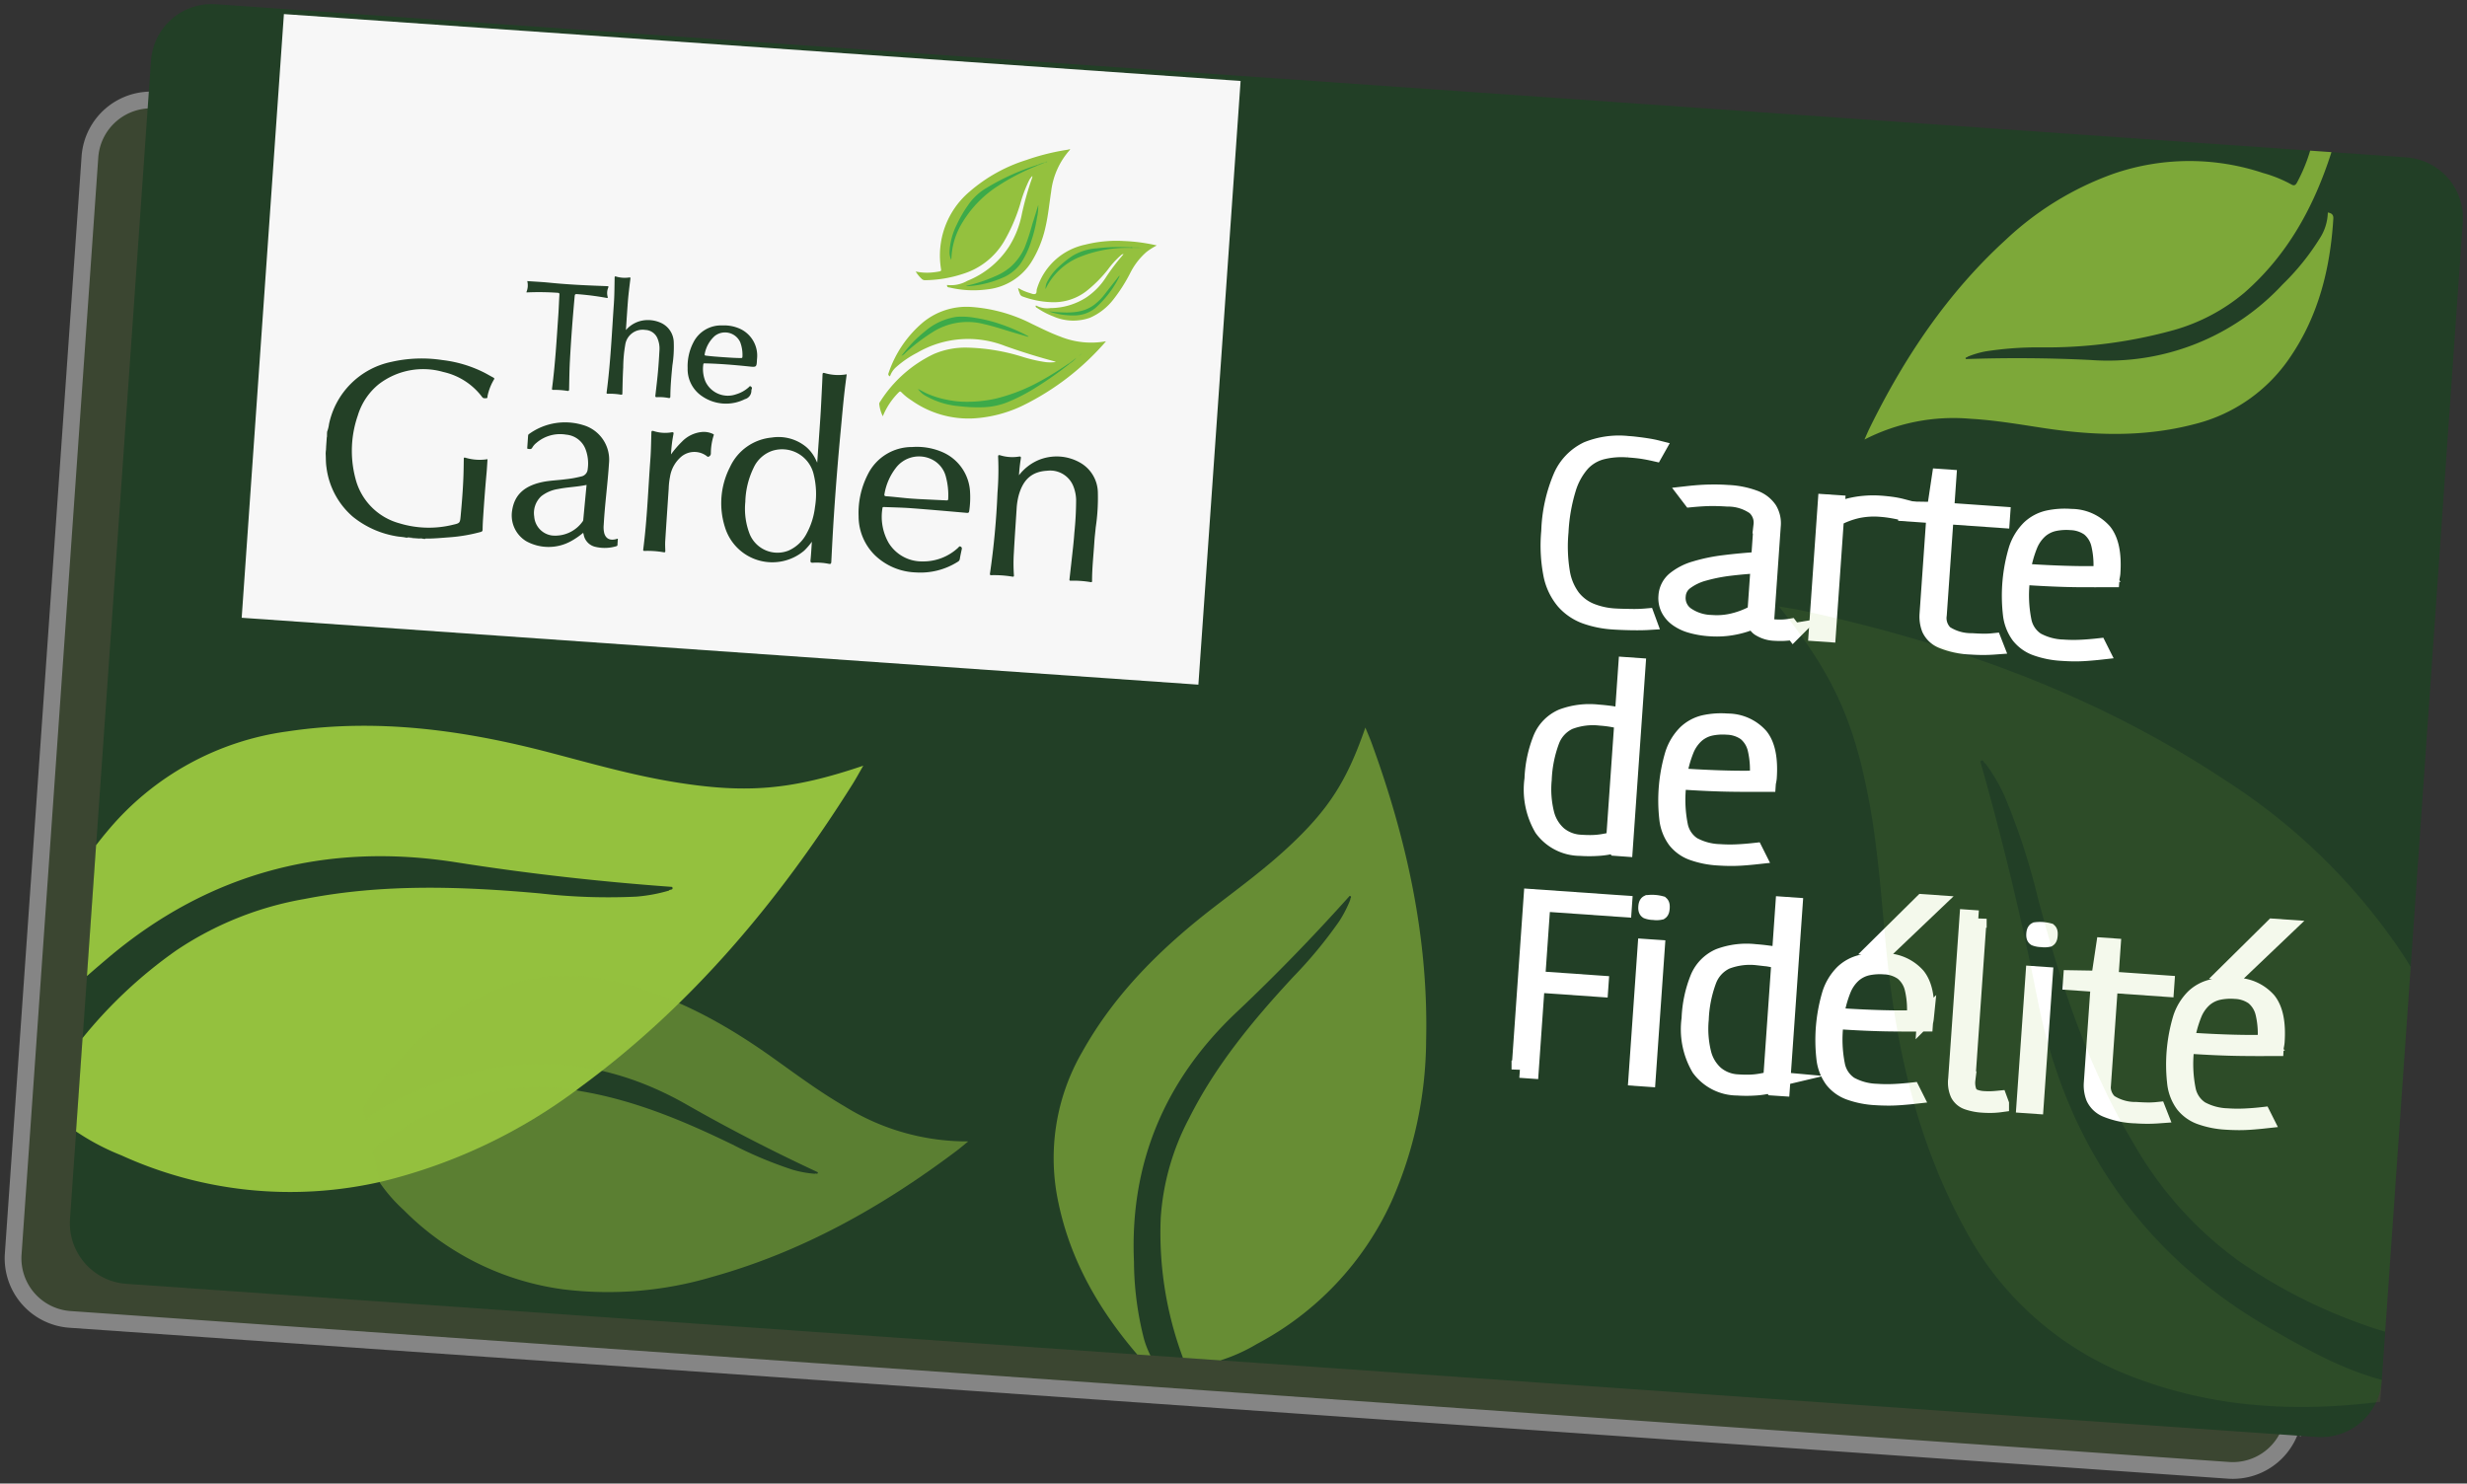 <svg xmlns="http://www.w3.org/2000/svg" width="294.719" height="177.247" viewBox="0 0 294.719 177.247">
  <rect x="0" y="0" width="294.719" height="177.247" fill="#333333" stroke="none"/>
  <g id="cartefidelite" transform="translate(-1.101 -12.564) rotate(4)">
    <g id="Groupe_9" data-name="Groupe 9" transform="translate(14 23.096)" opacity="0.4">
      <g id="Groupe_8" data-name="Groupe 8">
        <path id="Tracé_1" data-name="Tracé 1" d="M287.127,169.631a7.317,7.317,0,0,1-7.365,7.267H21.365A7.317,7.317,0,0,1,14,169.631V38.134a7.317,7.317,0,0,1,7.365-7.267h258.4a7.317,7.317,0,0,1,7.365,7.267v131.5Z" transform="translate(-14 -30.867)" fill="#46612d"/>
        <path id="Tracé_2" data-name="Tracé 2" d="M287.127,169.631a7.317,7.317,0,0,1-7.365,7.267H21.365A7.317,7.317,0,0,1,14,169.631V38.134a7.317,7.317,0,0,1,7.365-7.267h258.4a7.317,7.317,0,0,1,7.365,7.267v131.5Z" transform="translate(-14 -30.867)" fill="none" stroke="#fff" stroke-miterlimit="10" stroke-width="2"/>
      </g>
    </g>
    <g id="Groupe_12" data-name="Groupe 12" transform="translate(20.476 11.163)">
      <path id="Tracé_3" data-name="Tracé 3" d="M301.541,157.151a7.267,7.267,0,0,1-7.267,7.267H31.961a7.268,7.268,0,0,1-7.267-7.267V18.43a7.268,7.268,0,0,1,7.267-7.267H294.274a7.267,7.267,0,0,1,7.267,7.267Z" transform="translate(-24.693 -11.163)" fill="#223f26"/>
      <rect id="Rectangle_19" data-name="Rectangle 19" width="114.57" height="72.302" transform="translate(15.45 0.606)" fill="#f7f7f7"/>
      <g id="Groupe_10" data-name="Groupe 10" transform="translate(24.082 10.184)">
        <path id="Tracé_4" data-name="Tracé 4" d="M195.482,27.979a9.031,9.031,0,0,0-1.93,5.192c-.119,1.431-.154,2.87-.381,4.292a13.211,13.211,0,0,1-1.417,4.311,7.119,7.119,0,0,1-5.013,3.58,12.334,12.334,0,0,1-4.425.1c-.165-.024-.414.018-.389-.293a3.94,3.94,0,0,0,2.379-.662,10.676,10.676,0,0,0,4.707-4.469,11.348,11.348,0,0,0,1.24-3.98,35.51,35.51,0,0,1,.9-4.3.464.464,0,0,0,.021-.286,2.275,2.275,0,0,0-.375.621,16.531,16.531,0,0,0-.849,2.914,20.975,20.975,0,0,1-1.61,4.521,8.679,8.679,0,0,1-4.637,4.193,14.881,14.881,0,0,1-4.417,1.059.541.541,0,0,1-.4-.1,4.291,4.291,0,0,1-.813-.857,6.377,6.377,0,0,0,1.726.015,8.637,8.637,0,0,0,1.13-.226c.151-.04.185-.107.151-.26a10,10,0,0,1,2.755-9.5,19.043,19.043,0,0,1,6.49-4.236,27.339,27.339,0,0,1,4.921-1.589c.023,0,.042-.03.063-.047Z" transform="translate(-109.269 -27.979)" fill="#94c13e" fill-rule="evenodd"/>
        <path id="Tracé_5" data-name="Tracé 5" d="M64.459,87.544a3.948,3.948,0,0,0,.161-.919,9.594,9.594,0,0,1,6.9-7.932,16.275,16.275,0,0,1,6.067-.647,14.9,14.9,0,0,1,5.1,1.146c.379.163.747.348,1.123.515.125.056.164.107.089.246a6.34,6.34,0,0,0-.618,1.974c-.016.1.045.287-.127.3s-.344.077-.5-.094a7.96,7.96,0,0,0-4.856-2.674,8.7,8.7,0,0,0-7.586,2,7.663,7.663,0,0,0-2.232,3.9,12.89,12.89,0,0,0,.239,7.513,7.425,7.425,0,0,0,5.6,4.985,12.036,12.036,0,0,0,6.392-.263c.846-.256.843-.274.863-1.147.036-1.569.053-3.138,0-4.707-.024-.684-.062-1.369-.1-2.052-.01-.163-.015-.234.2-.19a5.942,5.942,0,0,0,2.629-.013c0,.549.011,1.108,0,1.666-.041,1.8-.047,3.608-.038,5.413q0,.676.039,1.351a.258.258,0,0,1-.211.3,19.251,19.251,0,0,1-3.653.893c-.947.135-1.891.3-2.849.354-.02,0-.038.031-.057.048h-.282a.575.575,0,0,0-.395,0h-.677a1.383,1.383,0,0,0-.441-.029c-.116.015-.237-.032-.349.029h-.169c-.416-.063-.839-.033-1.255-.092A11.173,11.173,0,0,1,68.2,97.443a9.321,9.321,0,0,1-3.528-5.664c-.12-.542-.14-1.092-.208-1.639V89.8a.575.575,0,0,0,0-.395V88.221a.432.432,0,0,0,0-.339C64.459,87.769,64.459,87.656,64.459,87.544Z" transform="translate(-64.459 -47.71)" fill="#234026" fill-rule="evenodd"/>
        <path id="Tracé_6" data-name="Tracé 6" d="M82.234,113.416c.153.013.316-.064.458.05h-.451c-.016-.009-.023-.019-.019-.031S82.229,113.416,82.234,113.416Z" transform="translate(-71.464 -61.67)" fill="#4b5d48" fill-rule="evenodd"/>
        <path id="Tracé_7" data-name="Tracé 7" d="M64.459,96.829a.324.324,0,0,1,0,.395Z" transform="translate(-64.459 -55.133)" fill="#51624d" fill-rule="evenodd"/>
        <path id="Tracé_8" data-name="Tracé 8" d="M84.117,113.463a.326.326,0,0,1,.395,0Z" transform="translate(-72.212 -61.667)" fill="#50614d" fill-rule="evenodd"/>
        <path id="Tracé_9" data-name="Tracé 9" d="M64.459,94.314a.254.254,0,0,1,0,.339Z" transform="translate(-64.459 -54.141)" fill="#4d5f4a" fill-rule="evenodd"/>
        <path id="Tracé_10" data-name="Tracé 10" d="M82.027,113.417a.447.447,0,0,1,.007.05h-.339C81.792,113.361,81.915,113.424,82.027,113.417Z" transform="translate(-71.257 -61.671)" fill="#798473" fill-rule="evenodd"/>
        <path id="Tracé_11" data-name="Tracé 11" d="M193.309,66.14c-2.063-.4-4.1-.879-6.132-1.451a12.071,12.071,0,0,0-10.353,1.556,12.31,12.31,0,0,0-2.362,1.863,2.505,2.505,0,0,0-.683,1.179c-.183-.074-.259-.179-.2-.374a13.6,13.6,0,0,1,3.694-6.347,8.215,8.215,0,0,1,5.515-2.227,18.747,18.747,0,0,1,7.479,1.519c1.143.451,2.278.927,3.46,1.269a9.866,9.866,0,0,0,5.5.182c-.143.19-.256.351-.379.5A31.353,31.353,0,0,1,190,71.574a15.628,15.628,0,0,1-6.04,2.044,11.794,11.794,0,0,1-7.428-1.649,6.692,6.692,0,0,1-1.247-.867c-.125-.119-.2-.13-.33.017a8.612,8.612,0,0,0-1.7,2.988,4.255,4.255,0,0,1-.526-1.433.417.417,0,0,1,.075-.266,15.423,15.423,0,0,1,6.008-6.144,9.582,9.582,0,0,1,3.887-1.042,24.03,24.03,0,0,1,6.79.653,17.391,17.391,0,0,0,2.753.423,4.671,4.671,0,0,0,.955-.062C193.228,66.193,193.346,66.253,193.309,66.14Z" transform="translate(-107.161 -40.74)" fill="#94c13e" fill-rule="evenodd"/>
        <path id="Tracé_12" data-name="Tracé 12" d="M199.482,91.136a5.775,5.775,0,0,1,2.1-1.922,5.668,5.668,0,0,1,5.155-.052,4.178,4.178,0,0,1,2.288,3.377,23.714,23.714,0,0,1,.037,4.163c-.011.572-.048,1.145-.043,1.717.013,1.569-.058,3.139.053,4.707.01.133-.039.162-.159.15a12.266,12.266,0,0,0-2.39,0c-.127.013-.163-.031-.157-.154.055-1.266.11-2.533.157-3.8.022-.581.039-1.165.036-1.747a39.524,39.524,0,0,0-.064-4,4.723,4.723,0,0,0-.459-1.615,2.973,2.973,0,0,0-3.247-1.594c-1.848.23-2.8,1.3-3.179,3.2a8,8,0,0,0-.13,1.626c.012,1.748.008,3.5.038,5.245a20.134,20.134,0,0,0,.191,2.638c.024.16-.005.217-.179.2a13.242,13.242,0,0,0-2.5,0c-.161.015-.2-.025-.186-.193a93.209,93.209,0,0,0,.221-9.69,33.95,33.95,0,0,0-.219-4.245c-.03-.243.025-.278.262-.227a4.931,4.931,0,0,0,2.178,0c.22-.051.3-.03.275.223A19.6,19.6,0,0,0,199.482,91.136Z" transform="translate(-116.668 -51.875)" fill="#234027" fill-rule="evenodd"/>
        <path id="Tracé_13" data-name="Tracé 13" d="M200.725,53.679a2.825,2.825,0,0,0,1.761.193,7.991,7.991,0,0,0,4.185-1.578,8.286,8.286,0,0,0,2.206-2.64,24.517,24.517,0,0,1,1.661-2.547l.194-.275c-.184.006-.271.134-.37.227a10.251,10.251,0,0,0-1.337,1.7,15.634,15.634,0,0,1-2.405,2.788,6.377,6.377,0,0,1-4.132,1.616,10.963,10.963,0,0,1-3.421-.437.5.5,0,0,1-.356-.291c-.047-.113-.1-.22-.15-.334s-.071-.21-.12-.36a5.945,5.945,0,0,0,1.394.5c.231.044.485.162.689.081.23-.091.12-.4.17-.6a7.676,7.676,0,0,1,5.393-5.7,15.209,15.209,0,0,1,4.483-.75,21.014,21.014,0,0,1,3.93.231c.026,0,.051.013.107.028a7.641,7.641,0,0,0-1.186.88,8.252,8.252,0,0,0-1.7,2.537,19.377,19.377,0,0,1-1.831,3.387,7.138,7.138,0,0,1-2.636,2.365,5.954,5.954,0,0,1-4.37.143,9.174,9.174,0,0,1-2.006-.879C200.766,53.91,200.63,53.856,200.725,53.679Z" transform="translate(-117.301 -34.799)" fill="#94c13e" fill-rule="evenodd"/>
        <path id="Tracé_14" data-name="Tracé 14" d="M130.8,91.567a11.867,11.867,0,0,1,1.212-1.624,3.812,3.812,0,0,1,2.19-1.287,2.53,2.53,0,0,1,1.412.119c.079.034.157.045.114.171a7.032,7.032,0,0,0-.184,2.178.4.4,0,0,1-.217.386.148.148,0,0,1-.194,0,2.452,2.452,0,0,0-3.021.178,3.975,3.975,0,0,0-1.242,2.547,8.881,8.881,0,0,0-.059,1.435c.006,2.078.009,4.156.024,6.233,0,.4.053.805.091,1.207.013.142-.012.2-.173.183a11.161,11.161,0,0,0-2.306,0c-.144.014-.171-.036-.164-.17.217-3.634.082-7.273.1-10.91,0-1.013-.06-2.026-.1-3.04-.008-.211.007-.3.266-.239a4.449,4.449,0,0,0,2.12,0c.268-.067.28.035.25.241A16.806,16.806,0,0,0,130.8,91.567Z" transform="translate(-89.631 -51.892)" fill="#234027" fill-rule="evenodd"/>
        <path id="Tracé_15" data-name="Tracé 15" d="M120.7,65.541a3.419,3.419,0,0,1,1.908-1.28,3.78,3.78,0,0,1,2.164.109,2.62,2.62,0,0,1,1.728,2.18,14.26,14.26,0,0,1,.034,2.812c-.032,1.221-.061,2.441.012,3.66.011.191.008.283-.239.252a5.58,5.58,0,0,0-1.322,0c-.2.022-.237-.015-.228-.2.044-.928.09-1.856.11-2.784.019-.874.013-1.748,0-2.623a3.065,3.065,0,0,0-.291-1.308,1.641,1.641,0,0,0-1.567-1,2.1,2.1,0,0,0-2.266,1.959,16.422,16.422,0,0,0-.051,2.7c.011,1.022.068,2.045.114,3.067.007.151.005.211-.183.192a8.068,8.068,0,0,0-1.52,0c-.153.014-.191,0-.18-.164.219-3.529.125-7.063.124-10.6,0-1.04-.073-2.082-.127-3.122-.01-.181.038-.177.181-.146a3.636,3.636,0,0,0,1.538,0c.189-.041.174.031.167.165-.041.844-.094,1.688-.107,2.532C120.69,63.126,120.7,64.31,120.7,65.541Z" transform="translate(-85.941 -40.305)" fill="#234027" fill-rule="evenodd"/>
        <path id="Tracé_16" data-name="Tracé 16" d="M101.738,62.672a2.09,2.09,0,0,0,.019-1.349c.883,0,1.764-.022,2.644.005,1.193.038,2.385.039,3.579.021,1.117-.018,2.233-.053,3.35-.089.151,0,.176.025.132.167a1.68,1.68,0,0,0,0,1.079c.066.186-.013.173-.153.156a33.349,33.349,0,0,0-3.512-.2c-.216,0-.258.061-.263.263-.056,2.6-.072,5.2-.028,7.806.018,1.106.084,2.212.139,3.318.009.182-.008.242-.216.223a9.364,9.364,0,0,0-1.633,0c-.167.013-.2-.008-.191-.184.178-2.937.139-5.877.136-8.818,0-.8-.034-1.6-.038-2.394,0-.184-.071-.213-.233-.212a32.387,32.387,0,0,0-3.569.2C101.856,62.669,101.811,62.669,101.738,62.672Z" transform="translate(-79.162 -41.105)" fill="#234027" fill-rule="evenodd"/>
        <path id="Tracé_17" data-name="Tracé 17" d="M206.642,69.92c.038-.01.1,0,.087.027-.034.081-.117.078-.194.068Z" transform="translate(-120.493 -44.519)" fill="#d3e2af" fill-rule="evenodd"/>
        <path id="Tracé_18" data-name="Tracé 18" d="M194.217,31.567a25.9,25.9,0,0,0-4.4,2.659,13.441,13.441,0,0,0-4,4.623,8.826,8.826,0,0,0-1.082,4.486c0,.045,0,.09,0,.2a2.136,2.136,0,0,1-.276-1.042,8.139,8.139,0,0,1,.631-3.2,15.06,15.06,0,0,1,1.41-2.784,6.951,6.951,0,0,1,1.874-1.881,27.98,27.98,0,0,1,5.782-3.118C194.22,31.488,194.231,31.515,194.217,31.567Z" transform="translate(-111.786 -29.368)" fill="#3caa49" fill-rule="evenodd"/>
        <path id="Tracé_19" data-name="Tracé 19" d="M196.113,39.344a5.959,5.959,0,0,1-.043,1.509,17.03,17.03,0,0,1-.5,2.9,10.188,10.188,0,0,1-1.137,2.834,5.2,5.2,0,0,1-1.96,1.73,12.284,12.284,0,0,1-4.045,1.295.735.735,0,0,1-.248-.014,18.4,18.4,0,0,0,3.374-1.383,6.979,6.979,0,0,0,1.8-1.278,6.9,6.9,0,0,0,1.482-2.366,26.545,26.545,0,0,0,.731-2.907C195.76,40.908,195.926,40.154,196.113,39.344Z" transform="translate(-113.255 -32.461)" fill="#3caa49" fill-rule="evenodd"/>
        <path id="Tracé_20" data-name="Tracé 20" d="M200.537,31.316l-.057-.058a3.456,3.456,0,0,1,.962-.392h0A7.533,7.533,0,0,1,200.537,31.316Z" transform="translate(-118.105 -29.118)" fill="#5db347" fill-rule="evenodd"/>
        <path id="Tracé_21" data-name="Tracé 21" d="M202.067,30.8a.23.23,0,0,1,.24-.094.259.259,0,0,1-.24.094Z" transform="translate(-118.731 -29.052)" fill="#5db347" fill-rule="evenodd"/>
        <path id="Tracé_22" data-name="Tracé 22" d="M197.992,70.144a43.254,43.254,0,0,1-3.762,3.067A21.5,21.5,0,0,1,191,75.194a8.462,8.462,0,0,1-2.811.83,19.032,19.032,0,0,1-3.033.087,9.68,9.68,0,0,1-4.141-1,2.564,2.564,0,0,1-.864-.71c.379.15.737.343,1.121.478a11.047,11.047,0,0,0,2.453.573,11.65,11.65,0,0,0,1.736.1,15.847,15.847,0,0,0,3.978-.629,21.477,21.477,0,0,0,5.36-2.569c1.091-.7,2.121-1.476,3.141-2.27C197.989,70.071,198.007,70.09,197.992,70.144Z" transform="translate(-110.086 -44.584)" fill="#3caa49" fill-rule="evenodd"/>
        <path id="Tracé_23" data-name="Tracé 23" d="M191.394,64.218q-.733-.156-1.465-.313c-1.334-.288-2.657-.644-4-.847a7.764,7.764,0,0,0-5.971,1.39,23.526,23.526,0,0,0-2.928,2.54c-.186.19-.32.431-.6.544.272-.386.534-.779.819-1.155a14.167,14.167,0,0,1,1.741-1.912,7.452,7.452,0,0,1,3.664-2.028,8.721,8.721,0,0,1,2.24-.038,17.108,17.108,0,0,1,3.007.522,21.721,21.721,0,0,1,3.267,1.125c.084.037.162.084.243.127A.366.366,0,0,0,191.394,64.218Z" transform="translate(-108.62 -41.533)" fill="#3caa49" fill-rule="evenodd"/>
        <path id="Tracé_24" data-name="Tracé 24" d="M209.577,69.672l-.057-.057.835-.73A3.189,3.189,0,0,1,209.577,69.672Z" transform="translate(-121.671 -44.112)" fill="#55b047" fill-rule="evenodd"/>
        <path id="Tracé_25" data-name="Tracé 25" d="M211.371,68.336a.84.84,0,0,1,.329-.325Z" transform="translate(-122.401 -43.768)" fill="#6eb745" fill-rule="evenodd"/>
        <path id="Tracé_26" data-name="Tracé 26" d="M154.246,75.347c-.262-.06-.266.04-.26.237.021.591.033,1.183.044,1.774.021,1.108.049,2.216.054,3.324.009,1.776,0,3.552,0,5.4l-.16-.285a4.6,4.6,0,0,0-1.227-1.454,5.19,5.19,0,0,0-4.252-.872,6.1,6.1,0,0,0-4.714,3.852,9.449,9.449,0,0,0-.063,7.317,5.91,5.91,0,0,0,9.6,2.035,7.877,7.877,0,0,0,.839-1.126c0,.721.017,1.459-.009,2.2-.01.279.078.324.322.293a7.334,7.334,0,0,1,1.882,0c.236.03.293-.035.288-.273-.035-1.822-.068-3.645-.076-5.467q-.023-5.186.107-10.371c.047-1.877.071-3.754.183-5.629.02-.326.039-.651.061-1A5.775,5.775,0,0,1,154.246,75.347ZM154.189,91.4a8.732,8.732,0,0,1-.758,3.181A4.47,4.47,0,0,1,151.4,96.8a3.585,3.585,0,0,1-4.756-1.622,8.322,8.322,0,0,1-.8-3.82,9.882,9.882,0,0,1,.7-4.126,3.831,3.831,0,0,1,2.052-2.174,3.873,3.873,0,0,1,5.164,2.447A9.648,9.648,0,0,1,154.189,91.4Z" transform="translate(-95.422 -46.64)" fill="#234026" fill-rule="evenodd"/>
        <path id="Tracé_27" data-name="Tracé 27" d="M183.265,93.629a5.484,5.484,0,0,0-3.675-4.61,7.7,7.7,0,0,0-3.611-.34,5.865,5.865,0,0,0-5.066,3.665,10.061,10.061,0,0,0-.736,5.04,6.532,6.532,0,0,0,2.229,4.469,7.365,7.365,0,0,0,5.014,1.742,8.331,8.331,0,0,0,4.966-1.628.448.448,0,0,0,.21-.365c.031-.365.09-.726.139-1.089.019-.139.048-.264-.121-.358-.19-.105-.233.061-.311.139a6.109,6.109,0,0,1-4.156,1.934,4.65,4.65,0,0,1-4.164-1.924,6.276,6.276,0,0,1-1.032-4.094c0-.132.082-.143.187-.146,1.07-.028,2.14-.09,3.209-.085,2.226.01,4.452.053,6.678.091.2,0,.28-.033.29-.25A10.945,10.945,0,0,0,183.265,93.629Zm-2.829,1.127q-1.676.039-3.352.072c-.085,0-.169,0-.254,0-1.174.022-2.347-.065-3.52-.067-.235,0-.265-.078-.233-.3a6.981,6.981,0,0,1,1.1-3.1,3.471,3.471,0,0,1,4.2-1.392,3.167,3.167,0,0,1,1.892,2.035,8.4,8.4,0,0,1,.439,2.538C180.729,94.777,180.571,94.753,180.436,94.756Z" transform="translate(-106.134 -51.892)" fill="#234027" fill-rule="evenodd"/>
        <path id="Tracé_28" data-name="Tracé 28" d="M114.776,102.076c-.089-.039-.128.019-.178.036-.756.263-1.267.042-1.5-.624a3.1,3.1,0,0,1-.125-.973c-.038-2.462.133-4.92.116-7.382A4.3,4.3,0,0,0,109.67,88.8a7.345,7.345,0,0,0-6.345,1.512.235.235,0,0,0-.107.209c0,.47,0,.94,0,1.41,0,.073-.016.168.1.168.185,0,.387.07.5-.188a2.021,2.021,0,0,1,.455-.6,4.337,4.337,0,0,1,3.469-1.225,2.726,2.726,0,0,1,2.417,1.539,4.78,4.78,0,0,1,.44,2.408.944.944,0,0,1-.706.909,12.676,12.676,0,0,1-1.823.46c-.954.2-1.931.28-2.868.561-1.994.6-3.109,1.7-3.262,3.607a3.6,3.6,0,0,0,1.923,3.543,5.536,5.536,0,0,0,5.375-.39,9.026,9.026,0,0,0,1.354-1.08c.031.089.055.157.078.227a1.824,1.824,0,0,0,1.452,1.338,4.835,4.835,0,0,0,2.492-.228c.09-.031.172-.061.168-.189C114.77,102.546,114.776,102.305,114.776,102.076Zm-4.282-2.008a.346.346,0,0,1-.053.212,4.006,4.006,0,0,1-3.554,1.943,2.46,2.46,0,0,1-2.264-2.1,2.738,2.738,0,0,1,.678-2.5,4.334,4.334,0,0,1,1.956-.994c.967-.269,1.968-.377,2.94-.617.127-.031.252-.065.4-.1C110.56,97.312,110.526,98.69,110.494,100.068Z" transform="translate(-79.235 -51.891)" fill="#234026" fill-rule="evenodd"/>
        <path id="Tracé_29" data-name="Tracé 29" d="M213.88,46.457a15.13,15.13,0,0,0-6.223,1.517,7.767,7.767,0,0,0-3.608,3.656c-.062.134-.114.273-.191.457a1.835,1.835,0,0,1,.2-1.027,6.078,6.078,0,0,1,1.16-1.716,12.394,12.394,0,0,1,1.618-1.478,6.484,6.484,0,0,1,2.781-1.067,21.651,21.651,0,0,1,2.919-.352c.374-.021.747-.034,1.122-.045C213.741,46.381,213.839,46.307,213.88,46.457Z" transform="translate(-119.432 -35.23)" fill="#3caa49" fill-rule="evenodd"/>
        <path id="Tracé_30" data-name="Tracé 30" d="M204.88,56.99c.295-.016.6.019.89.016,1.563-.016,3.121-.078,4.406-1.168a6.677,6.677,0,0,0,1.208-1.4c.517-.769,1.04-1.532,1.574-2.318a.356.356,0,0,1-.051.265,12.367,12.367,0,0,1-2.547,3.815,4.027,4.027,0,0,1-2.4,1.05A8.756,8.756,0,0,1,204.88,56.99Z" transform="translate(-119.841 -37.501)" fill="#3caa49" fill-rule="evenodd"/>
        <path id="Tracé_31" data-name="Tracé 31" d="M220.271,46.44c-.059-.082-.147-.042-.223-.056a5.967,5.967,0,0,1,1.351-.036A9.392,9.392,0,0,1,220.271,46.44Z" transform="translate(-125.823 -35.214)" fill="#77ba43" fill-rule="evenodd"/>
        <path id="Tracé_32" data-name="Tracé 32" d="M136.545,72.057c1.737-.083,3.474-.057,5.211,0,.964.038.968.038.944-.922a3.535,3.535,0,0,0-2.169-3.448,4.568,4.568,0,0,0-2.24-.295,3.69,3.69,0,0,0-3.306,2.251,6.192,6.192,0,0,0-.475,3.137,3.881,3.881,0,0,0,1.949,3.213,5.033,5.033,0,0,0,5.126,0,1.045,1.045,0,0,0,.709-1.074.659.659,0,0,1,.036-.222c.036-.135-.03-.2-.139-.268-.131-.081-.165.027-.222.088a3.9,3.9,0,0,1-1.468.967,2.957,2.957,0,0,1-3.751-1.257,3.9,3.9,0,0,1-.406-2.017C136.35,72.041,136.44,72.061,136.545,72.057Zm-.122-1.1a3.826,3.826,0,0,1,1.05-2.247,1.993,1.993,0,0,1,3.091.542,4.324,4.324,0,0,1,.381,1.685c.008.148-.04.182-.187.19-.7.039-1.407.04-2.111.04-.685,0-1.37,0-2.055-.041C136.469,71.117,136.4,71.1,136.423,70.956Z" transform="translate(-92.076 -43.514)" fill="#234027" fill-rule="evenodd"/>
      </g>
      <g id="Groupe_11" data-name="Groupe 11" transform="translate(170.604 40.689)">
        <path id="Tracé_33" data-name="Tracé 33" d="M306.4,89.36a18.061,18.061,0,0,1,.973-6.608,6.358,6.358,0,0,1,2.857-3.4,10.116,10.116,0,0,1,4.772-1c.251,0,.512,0,.785.014s.554.025.847.044.6.044.911.074.638.073.973.133l-.251.529q-.565-.088-1.13-.147c-.377-.039-.733-.064-1.068-.074s-.67-.015-1-.015a9.772,9.772,0,0,0-3.076.457,5.016,5.016,0,0,0-2.323,1.59,8.158,8.158,0,0,0-1.476,3.179,21.2,21.2,0,0,0-.534,5.225,18.85,18.85,0,0,0,.5,4.769,6.9,6.9,0,0,0,1.475,2.944,5.412,5.412,0,0,0,2.292,1.5,9.031,9.031,0,0,0,2.889.441q.626,0,1.915-.074a16.428,16.428,0,0,0,1.915-.191l.251.56q-.44.058-.973.1t-1.13.073q-.6.029-1.13.044c-.357.01-.66.015-.91.015a12.06,12.06,0,0,1-3.391-.441,6.229,6.229,0,0,1-2.637-1.546A7.061,7.061,0,0,1,307,94.467,18.133,18.133,0,0,1,306.4,89.36Z" transform="translate(-306.403 -78.351)" fill="#fff" stroke="#fff" stroke-miterlimit="10" stroke-width="2"/>
        <path id="Tracé_34" data-name="Tracé 34" d="M330.352,99.389a2.723,2.723,0,0,1,.848-2.031,6.849,6.849,0,0,1,2.323-1.4A20.236,20.236,0,0,1,336.945,95q1.946-.382,4.145-.677v-4.21a2.549,2.549,0,0,0-1-2.149,5.585,5.585,0,0,0-3.328-.765q-.565,0-1.256.029t-1.444.117q-.753.089-1.632.236l-.44-.5q1.444-.265,2.606-.368t2.166-.1a10.409,10.409,0,0,1,3.234.412,3.507,3.507,0,0,1,1.79,1.192,3.153,3.153,0,0,1,.565,1.9V101.3a.812.812,0,0,0,.314.736,1.592,1.592,0,0,0,.879.206,8.144,8.144,0,0,0,.816-.044,7.313,7.313,0,0,0,.942-.162l.44.5a10.165,10.165,0,0,1-1.161.206,9.584,9.584,0,0,1-1.036.059,3.567,3.567,0,0,1-1.79-.383,1.118,1.118,0,0,1-.659-.971,10.854,10.854,0,0,1-1.539.692,11.342,11.342,0,0,1-1.79.486,10.915,10.915,0,0,1-2.009.177,10.551,10.551,0,0,1-2.26-.221,5.188,5.188,0,0,1-1.7-.662,3.239,3.239,0,0,1-1.067-1.074A2.792,2.792,0,0,1,330.352,99.389Zm1.256-.147a2.519,2.519,0,0,0,1.162,2.223,5.493,5.493,0,0,0,3.109.78,8.235,8.235,0,0,0,2.166-.265,9.992,9.992,0,0,0,1.758-.647,9.579,9.579,0,0,0,1.288-.736V94.885q-1.7.206-3.391.53a20.162,20.162,0,0,0-3.076.824,6.623,6.623,0,0,0-2.2,1.237A2.3,2.3,0,0,0,331.608,99.242Z" transform="translate(-315.849 -81.61)" fill="#fff" stroke="#fff" stroke-miterlimit="10" stroke-width="2"/>
        <path id="Tracé_35" data-name="Tracé 35" d="M361.674,86.908v.971a7.332,7.332,0,0,1,1.444-.662,11.129,11.129,0,0,1,1.79-.441,12.035,12.035,0,0,1,1.978-.162q.69,0,1.35.044a10.933,10.933,0,0,1,1.288.162l-.314.5q-.628-.089-1.193-.133t-1.13-.044a9.682,9.682,0,0,0-2.637.353,10.025,10.025,0,0,0-2.574,1.177V102.51h-1.256v-15.6Z" transform="translate(-327.707 -81.61)" fill="#fff" stroke="#fff" stroke-miterlimit="10" stroke-width="2"/>
        <path id="Tracé_36" data-name="Tracé 36" d="M385.277,100.407a10.062,10.062,0,0,1-3.516-.471,2.726,2.726,0,0,1-1.57-1.266,4,4,0,0,1-.377-1.737V85.07h-3.328v-.383l3.328-.177.314-3.975h.943v3.975h6.719v.56h-6.719V96.933a2.572,2.572,0,0,0,.942,2.223,5.719,5.719,0,0,0,3.265.692q.628,0,1.256-.03a10.73,10.73,0,0,0,1.319-.147l.251.53c-.544.079-1.047.133-1.507.162S385.7,100.407,385.277,100.407Z" transform="translate(-334.044 -79.213)" fill="#fff" stroke="#fff" stroke-miterlimit="10" stroke-width="2"/>
        <path id="Tracé_37" data-name="Tracé 37" d="M404.564,102.8a10.888,10.888,0,0,1-3.171-.4,4.463,4.463,0,0,1-2.072-1.28,5.291,5.291,0,0,1-1.129-2.355,19.323,19.323,0,0,1,.125-7.875,6.248,6.248,0,0,1,1.35-2.605,4.675,4.675,0,0,1,2.1-1.31,9.5,9.5,0,0,1,2.732-.368,5.175,5.175,0,0,1,3.987,1.457q1.348,1.457,1.35,4.872a3.378,3.378,0,0,1-.031.368c-.022.167-.031.27-.031.309q-.817.059-1.853.133T405.6,93.9q-1.288.074-2.92.117t-3.578.044v.647a15.631,15.631,0,0,0,.534,4.621,3.684,3.684,0,0,0,1.757,2.282,7.06,7.06,0,0,0,3.234.633c.417,0,.837-.015,1.255-.044s.879-.078,1.381-.147,1.025-.152,1.57-.251l.314.53c-.544.1-1.089.187-1.632.265s-1.057.133-1.539.162S405.024,102.8,404.564,102.8ZM399.1,93.531q1.381,0,2.857-.03t2.794-.088q1.318-.058,2.323-.133t1.507-.133a10.8,10.8,0,0,0-.471-3.547,3.607,3.607,0,0,0-1.35-1.883,4.066,4.066,0,0,0-2.26-.574,7.04,7.04,0,0,0-1.979.265,3.917,3.917,0,0,0-1.633.957,4.874,4.874,0,0,0-1.162,1.943A13.923,13.923,0,0,0,399.1,93.531Z" transform="translate(-342.468 -81.61)" fill="#fff" stroke="#fff" stroke-miterlimit="10" stroke-width="2"/>
        <path id="Tracé_38" data-name="Tracé 38" d="M316.993,143.675l-.252-.294a9.374,9.374,0,0,1-1.883.441,15.643,15.643,0,0,1-2.135.147A5.582,5.582,0,0,1,308.077,142a9.158,9.158,0,0,1-1.57-5.8,14.353,14.353,0,0,1,.691-4.931,4.73,4.73,0,0,1,2.292-2.663,9.3,9.3,0,0,1,4.238-.824q.69,0,1.413.044a15.784,15.784,0,0,1,1.6.191v-6.123H318v21.784Zm-.252-.883V128.514q-1-.146-1.57-.191c-.376-.03-.753-.044-1.129-.044a7.9,7.9,0,0,0-3.7.736,4.2,4.2,0,0,0-1.978,2.473,14.95,14.95,0,0,0-.6,4.709,12.155,12.155,0,0,0,.566,3.975,4.914,4.914,0,0,0,1.7,2.443,4.455,4.455,0,0,0,2.7.824q.753,0,1.381-.059a9.265,9.265,0,0,0,1.255-.206C315.778,143.076,316.24,142.949,316.741,142.792Z" transform="translate(-306.444 -95.523)" fill="#fff" stroke="#fff" stroke-miterlimit="10" stroke-width="2"/>
        <path id="Tracé_39" data-name="Tracé 39" d="M339.768,147.8a10.887,10.887,0,0,1-3.171-.4,4.463,4.463,0,0,1-2.072-1.28,5.29,5.29,0,0,1-1.13-2.355,19.322,19.322,0,0,1,.125-7.875,6.261,6.261,0,0,1,1.35-2.605,4.676,4.676,0,0,1,2.1-1.31,9.5,9.5,0,0,1,2.731-.368,5.174,5.174,0,0,1,3.987,1.457q1.349,1.457,1.35,4.872a3.485,3.485,0,0,1-.031.368c-.022.167-.032.27-.032.309q-.816.059-1.853.133t-2.323.147q-1.288.074-2.92.118t-3.578.044v.647a15.654,15.654,0,0,0,.534,4.621,3.685,3.685,0,0,0,1.757,2.282,7.062,7.062,0,0,0,3.234.633c.418,0,.838-.015,1.256-.044s.879-.078,1.381-.147,1.025-.152,1.57-.251l.314.53q-.816.148-1.632.265t-1.538.162Q340.457,147.8,339.768,147.8Zm-5.463-9.273q1.381,0,2.857-.03t2.794-.088q1.319-.058,2.324-.133c.669-.049,1.172-.093,1.507-.133a10.8,10.8,0,0,0-.471-3.547,3.613,3.613,0,0,0-1.35-1.883,4.066,4.066,0,0,0-2.26-.574,7.039,7.039,0,0,0-1.978.265,3.914,3.914,0,0,0-1.633.957,4.868,4.868,0,0,0-1.162,1.943A13.885,13.885,0,0,0,334.305,138.531Z" transform="translate(-316.913 -99.358)" fill="#fff" stroke="#fff" stroke-miterlimit="10" stroke-width="2"/>
        <path id="Tracé_40" data-name="Tracé 40" d="M307.959,189.442V168.836h10.988v.589h-9.733v9.154h7.6v.56h-7.6v10.3h-1.255Z" transform="translate(-307.017 -114.038)" fill="#fff" stroke="#fff" stroke-miterlimit="10" stroke-width="2"/>
        <path id="Tracé_41" data-name="Tracé 41" d="M331.542,169.3a2.121,2.121,0,0,1-.753-.073c-.085-.049-.125-.191-.125-.427s.041-.378.125-.427a4.073,4.073,0,0,1,1.538,0q.094.074.094.427c0,.236-.032.378-.094.427A2.1,2.1,0,0,1,331.542,169.3Zm-.627,19.929v-15.6h1.255v15.6h-1.255Z" transform="translate(-315.971 -113.827)" fill="#fff" stroke="#fff" stroke-miterlimit="10" stroke-width="2"/>
        <path id="Tracé_42" data-name="Tracé 42" d="M351.2,188.675l-.251-.294a9.376,9.376,0,0,1-1.884.441,15.616,15.616,0,0,1-2.134.147A5.581,5.581,0,0,1,342.289,187a9.158,9.158,0,0,1-1.57-5.8,14.352,14.352,0,0,1,.691-4.931A4.73,4.73,0,0,1,343.7,173.6a9.3,9.3,0,0,1,4.239-.824q.69,0,1.412.044a15.784,15.784,0,0,1,1.6.191v-6.123h1.255v21.784Zm-.251-.883V173.514q-1.006-.146-1.57-.191c-.377-.03-.753-.044-1.131-.044a7.906,7.906,0,0,0-3.7.736,4.2,4.2,0,0,0-1.978,2.473,14.934,14.934,0,0,0-.6,4.709,12.158,12.158,0,0,0,.565,3.975,4.915,4.915,0,0,0,1.7,2.443,4.453,4.453,0,0,0,2.7.824q.753,0,1.381-.059a9.249,9.249,0,0,0,1.256-.206C349.99,188.076,350.451,187.949,350.954,187.792Z" transform="translate(-319.937 -113.271)" fill="#fff" stroke="#fff" stroke-miterlimit="10" stroke-width="2"/>
        <path id="Tracé_43" data-name="Tracé 43" d="M373.98,188.011a10.886,10.886,0,0,1-3.171-.4,4.462,4.462,0,0,1-2.072-1.28,5.29,5.29,0,0,1-1.129-2.355,19.323,19.323,0,0,1,.125-7.875,6.248,6.248,0,0,1,1.35-2.605,4.675,4.675,0,0,1,2.1-1.31,9.5,9.5,0,0,1,2.732-.368,5.175,5.175,0,0,1,3.987,1.457q1.348,1.457,1.35,4.872a3.385,3.385,0,0,1-.031.368c-.022.167-.031.27-.031.309q-.817.059-1.853.133t-2.323.147q-1.288.074-2.92.117t-3.578.044v.647a15.631,15.631,0,0,0,.534,4.621,3.685,3.685,0,0,0,1.757,2.282,7.06,7.06,0,0,0,3.234.633c.417,0,.837-.015,1.255-.044s.879-.078,1.381-.147,1.025-.152,1.57-.251l.314.53c-.544.1-1.089.187-1.632.265s-1.057.133-1.539.162S374.44,188.011,373.98,188.011Zm-5.463-9.273q1.381,0,2.857-.03t2.794-.088q1.318-.058,2.323-.133t1.507-.133a10.8,10.8,0,0,0-.471-3.547,3.607,3.607,0,0,0-1.35-1.883,4.066,4.066,0,0,0-2.26-.574,7.041,7.041,0,0,0-1.979.265,3.917,3.917,0,0,0-1.633.957,4.875,4.875,0,0,0-1.162,1.943A13.927,13.927,0,0,0,368.517,178.738Zm4.4-8.566,5.023-5.711h1.381l-5.211,5.711Z" transform="translate(-330.406 -112.313)" fill="#fff" stroke="#fff" stroke-miterlimit="10" stroke-width="2"/>
        <path id="Tracé_44" data-name="Tracé 44" d="M395.266,166.892v19.281a3.119,3.119,0,0,0,.251,1.4,1.256,1.256,0,0,0,.722.648,3.621,3.621,0,0,0,1.162.162c.21,0,.449-.01.722-.03s.638-.068,1.1-.147l.251.559a9.092,9.092,0,0,1-1.1.162c-.356.03-.681.044-.973.044a6.807,6.807,0,0,1-1.883-.221,1.9,1.9,0,0,1-1.13-.824,3.338,3.338,0,0,1-.377-1.752V166.893h1.255Z" transform="translate(-340.955 -113.271)" fill="#fff" stroke="#fff" stroke-miterlimit="10" stroke-width="2"/>
        <path id="Tracé_45" data-name="Tracé 45" d="M408.264,169.3a2.124,2.124,0,0,1-.753-.073c-.084-.049-.125-.191-.125-.427s.041-.378.125-.427a4.076,4.076,0,0,1,1.539,0c.063.049.094.191.094.427s-.031.378-.094.427A2.1,2.1,0,0,1,408.264,169.3Zm-.627,19.929v-15.6h1.255v15.6h-1.255Z" transform="translate(-346.23 -113.827)" fill="#fff" stroke="#fff" stroke-miterlimit="10" stroke-width="2"/>
        <path id="Tracé_46" data-name="Tracé 46" d="M424.054,190.407a10.061,10.061,0,0,1-3.517-.471,2.724,2.724,0,0,1-1.57-1.266,4,4,0,0,1-.377-1.737V175.071h-3.328v-.383l3.328-.177.314-3.975h.942v3.975h6.719v.56h-6.719v11.863a2.572,2.572,0,0,0,.942,2.223,5.717,5.717,0,0,0,3.265.692q.626,0,1.255-.03a10.705,10.705,0,0,0,1.318-.147l.252.53q-.818.118-1.507.162T424.054,190.407Z" transform="translate(-349.337 -114.709)" fill="#fff" stroke="#fff" stroke-miterlimit="10" stroke-width="2"/>
        <path id="Tracé_47" data-name="Tracé 47" d="M443.34,188.011a10.884,10.884,0,0,1-3.17-.4,4.463,4.463,0,0,1-2.072-1.28,5.291,5.291,0,0,1-1.131-2.355,19.324,19.324,0,0,1,.125-7.875,6.269,6.269,0,0,1,1.35-2.605,4.674,4.674,0,0,1,2.1-1.31,9.5,9.5,0,0,1,2.731-.368,5.172,5.172,0,0,1,3.987,1.457q1.35,1.457,1.35,4.872a3.536,3.536,0,0,1-.031.368q-.032.25-.031.309-.817.059-1.853.133t-2.323.147q-1.287.074-2.919.117t-3.579.044v.647a15.654,15.654,0,0,0,.534,4.621,3.687,3.687,0,0,0,1.758,2.282,7.06,7.06,0,0,0,3.234.633q.627,0,1.255-.044t1.381-.147q.754-.1,1.57-.251l.314.53q-.817.148-1.633.265c-.544.079-1.057.133-1.538.162S443.8,188.011,443.34,188.011Zm-5.463-9.273q1.381,0,2.857-.03t2.794-.088q1.319-.058,2.324-.133t1.507-.133a10.818,10.818,0,0,0-.471-3.547,3.614,3.614,0,0,0-1.35-1.883,4.066,4.066,0,0,0-2.26-.574,7.043,7.043,0,0,0-1.978.265,3.911,3.911,0,0,0-1.632.957,4.861,4.861,0,0,0-1.162,1.943A13.881,13.881,0,0,0,437.877,178.738Zm4.4-8.566,5.023-5.711h1.381l-5.211,5.711Z" transform="translate(-357.761 -112.313)" fill="#fff" stroke="#fff" stroke-miterlimit="10" stroke-width="2"/>
      </g>
      <path id="Tracé_48" data-name="Tracé 48" d="M93.049,155.139C88,154.67,83.034,153.62,78.057,152.68c-10.465-1.976-20.93-2.7-31.451-.364A33.858,33.858,0,0,0,26,165.6c-.457.621-.891,1.25-1.312,1.884v15.676c.771-.782,1.557-1.553,2.346-2.322,11.363-11.067,25.107-15.665,40.709-14.314,8.651.75,17.282,1.108,25.945,1.131.236.426-.288.274-.358.469a19.324,19.324,0,0,1-3.819.987,71.568,71.568,0,0,1-11.474.421c-9.431-.187-18.8.134-28,2.61a39.529,39.529,0,0,0-14.929,7.225,55.08,55.08,0,0,0-10.425,11.215v11.185a28.134,28.134,0,0,0,5.6,2.471,48.618,48.618,0,0,0,31.345.926,64.4,64.4,0,0,0,22.87-12.95c12.584-10.685,22.054-23.814,29.81-38.269.381-.712.715-1.45,1.146-2.329C107.126,155.1,101.8,155.951,93.049,155.139Z" transform="translate(-24.693 -66.257)" fill="#94c13e" fill-rule="evenodd"/>
      <path id="Tracé_49" data-name="Tracé 49" d="M228.98,214.322h1.578a11.032,11.032,0,0,1-.913-1.933,37.947,37.947,0,0,1-1.828-9.081c-1.351-11.772,2.21-22,10.135-30.6,4.395-4.77,8.549-9.708,12.521-14.819.36.056.03.295.114.426a14.372,14.372,0,0,1-1.162,2.708A53.362,53.362,0,0,1,244.433,168c-4.418,5.49-8.509,11.176-11.245,17.74a29.514,29.514,0,0,0-2.549,12.125,42.735,42.735,0,0,0,3.81,16.461h4.505c.024-.01.037-.02.062-.029a20.5,20.5,0,0,0,4.116-2.218A36.315,36.315,0,0,0,258,193.972a48.114,48.114,0,0,0,2.792-19.434c-.567-12.319-4-23.913-9-35.1-.247-.55-.531-1.085-.853-1.741-1.752,6.516-3.679,10.053-8.157,14.856-2.585,2.771-5.473,5.226-8.3,7.738-5.948,5.283-11.157,11.138-14.582,18.424a25.294,25.294,0,0,0-1.558,18.245C220.282,203.774,224.115,209.384,228.98,214.322Z" transform="translate(-100.662 -61.067)" fill="#94c13e" fill-rule="evenodd" opacity="0.6"/>
      <path id="Tracé_50" data-name="Tracé 50" d="M420.419,18.383a5.917,5.917,0,0,1-.732,3.128,29.012,29.012,0,0,1-4.055,5.822,28.468,28.468,0,0,1-22.294,10.608c-4.967.1-9.9.416-14.829.927-.16-.228.147-.173.176-.288a10.979,10.979,0,0,1,2.113-.792,40.813,40.813,0,0,1,6.5-.934,56.729,56.729,0,0,0,15.769-3.18,22.6,22.6,0,0,0,8.058-5.014c4.878-4.891,7.616-10.9,9.225-17.5H417.8a19.982,19.982,0,0,1-1.293,3.89c-.188.42-.368.448-.733.265a15.694,15.694,0,0,0-3.408-1.1,27.809,27.809,0,0,0-17.889,1.37,36.849,36.849,0,0,0-12.228,8.752c-6.513,6.84-11.106,14.884-14.645,23.577-.173.429-.319.869-.512,1.395a23.271,23.271,0,0,1,12.539-3.36c2.9-.038,5.79.259,8.679.492,6.073.491,12.071.269,17.916-1.7a19.37,19.37,0,0,0,10.915-8.805c3.043-5.2,4.033-10.909,3.986-16.853C421.126,18.609,420.883,18.425,420.419,18.383Z" transform="translate(-159.735 -11.163)" fill="#94c13e" fill-rule="evenodd" opacity="0.8"/>
      <path id="Tracé_51" data-name="Tracé 51" d="M430.843,195.319c-.145-.028-.29-.054-.435-.084-4.6-.959-8.811-2.945-13.015-4.971-16.053-7.738-26.191-20.48-30.765-37.469-2.536-9.421-5.477-18.67-8.784-27.824.36-.412.4.2.633.2a21.625,21.625,0,0,1,2.511,3.652,80.422,80.422,0,0,1,4.857,11.95c3.431,10.028,7.373,19.8,13.521,28.549A44.414,44.414,0,0,0,412.734,182.3a62.449,62.449,0,0,0,18.108,7.259V145.873c-.351-.5-.7-.994-1.074-1.485A72.36,72.36,0,0,0,407.3,125.225c-16.119-9.175-33.621-14.122-51.863-16.752-.9-.128-1.805-.2-2.9-.315,6.878,7.461,9.827,12.753,12.336,22.306,1.447,5.512,2.248,11.156,3.17,16.771,1.939,11.807,5.2,23.133,11.711,33.341A38.042,38.042,0,0,0,401.7,197.216c9.73,2.857,19.446,2.665,29.139.729v-2.626Z" transform="translate(-153.995 -49.418)" fill="#94c13e" fill-rule="evenodd" opacity="0.1"/>
      <path id="Tracé_52" data-name="Tracé 52" d="M80.807,215.064l.417,1.373a10.094,10.094,0,0,1,1.44-1.306,34.481,34.481,0,0,1,7.413-3.988c9.877-4.287,19.708-3.892,29.283.724,5.309,2.56,10.7,4.867,16.194,6.97.047.326-.248.1-.341.211a13.147,13.147,0,0,1-2.661-.294,48.424,48.424,0,0,1-7.383-2.5c-5.941-2.39-11.965-4.445-18.4-5.088a26.822,26.822,0,0,0-11.216.989,38.841,38.841,0,0,0-13.305,7.663l1.191,3.917a.513.513,0,0,1,.041.047,18.69,18.69,0,0,0,3.016,2.992,33,33,0,0,0,19.669,8.141,43.731,43.731,0,0,0,17.634-2.708c10.561-3.75,19.734-9.8,28.139-17.1.414-.36.8-.749,1.289-1.2a27.624,27.624,0,0,1-15.072-3.167c-3.092-1.516-5.989-3.377-8.921-5.172-6.166-3.775-12.632-6.757-19.872-7.809a22.984,22.984,0,0,0-16.274,3.467A36.772,36.772,0,0,0,80.807,215.064Z" transform="translate(-46.824 -84.646)" fill="#94c13e" fill-rule="evenodd" opacity="0.5"/>
    </g>
  </g>
</svg>
